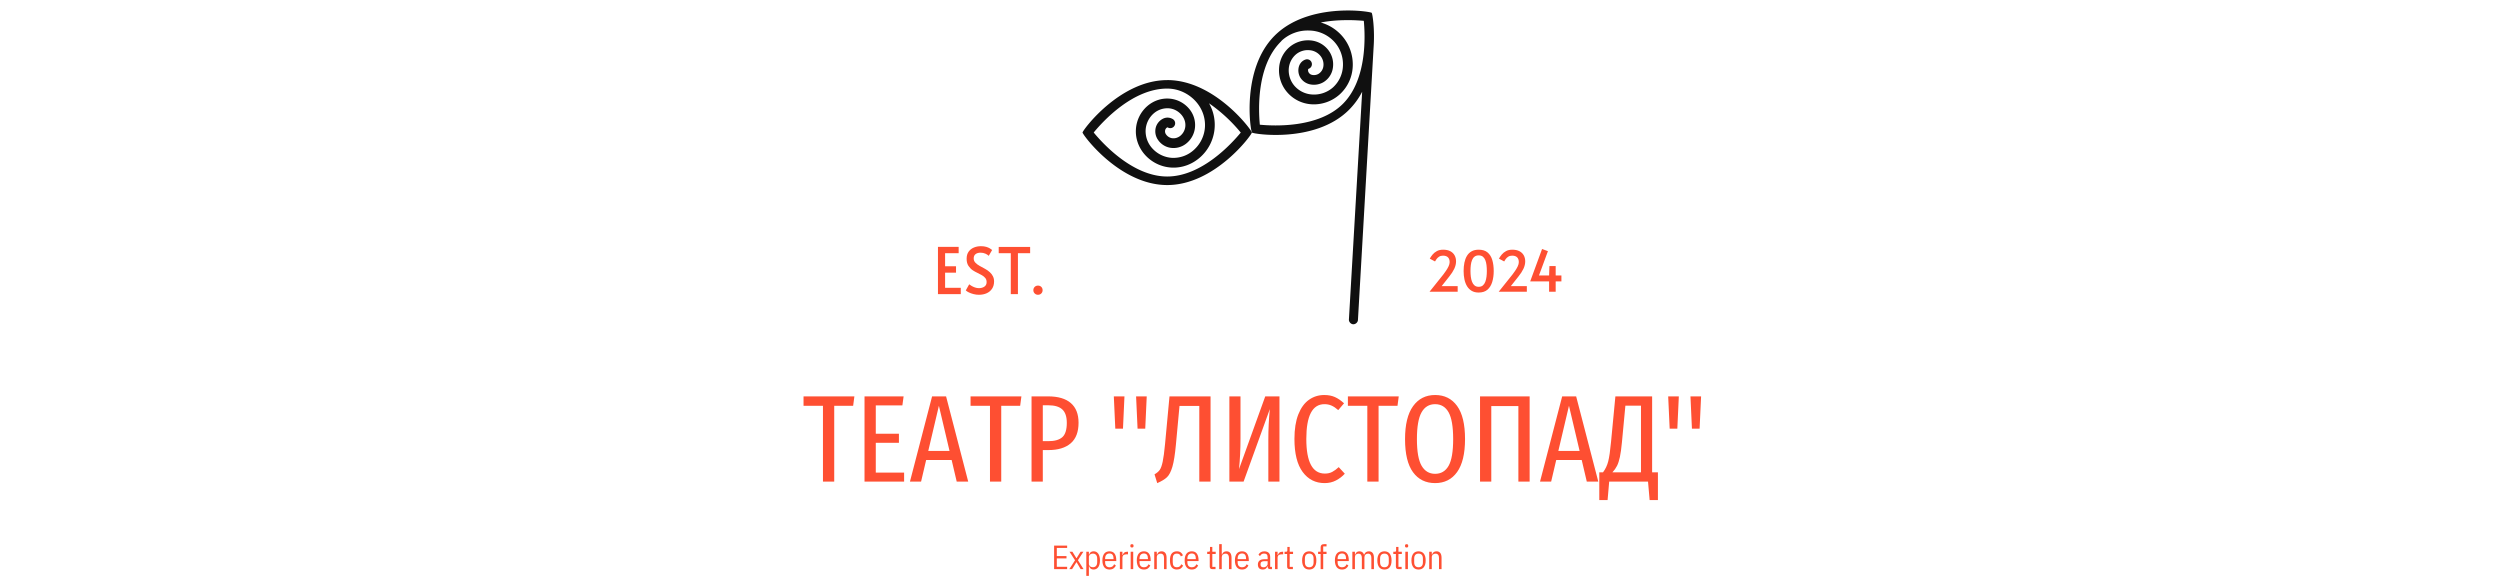 <svg xmlns="http://www.w3.org/2000/svg"
     xml:space="preserve"
     width="1500"
     height="353"
     data-id="lg_1qV1yGaP9zk0r4H7TD"
     data-version="1"
     viewBox="0 0 1500 353">
    <g data-padding="20">
        <g transform="translate(10 6.281)scale(.964)">
            <rect width="560"
                  height="87.01"
                  x="85.721"
                  y="-266.861"
                  fill="none"
                  rx="0"
                  ry="0"
                  transform="translate(400.5 492.92)" />
            <path fill="#fe4f32"
                  d="M489.751 240.194h31.65l-.77 5.85h-11.78v47.2h-7.01v-47.2h-12.09Zm37.96 0h24.33l-.77 5.62h-16.55v17.63h14.4v5.63h-14.4v18.55h17.63v5.62h-24.64Zm64.54 53.05h-7.16l-3.16-13.47h-15.86l-3.16 13.47h-6.93l13.78-53.05h8.71Zm-18.25-47.2-6.62 28.11h13.24Zm19.7-5.85h31.65l-.77 5.85h-11.78v47.2h-7.01v-47.2h-12.09Zm48.28 0q9.32 0 14.13 4.16t4.81 12.24q0 8.63-4.89 12.82-4.89 4.2-13.9 4.2h-3.46v19.63h-7.01v-53.05Zm.15 27.87q5.93 0 8.71-2.5 2.77-2.5 2.77-8.89 0-5.78-2.81-8.36t-8.67-2.58h-3.46v22.33Zm46.44-7.76h-4.78l-.92-20.1h6.62Zm13.86 0h-4.78l-.92-20.1h6.62Zm15.09-20.1h25.56v53.05h-7.01v-47.12h-12.32l-2.23 24.02q-.85 9.24-2.19 13.83-1.35 4.58-3.35 6.5-2 1.93-6.09 3.7l-1.69-5.47q2.16-1.23 3.23-2.73 1.08-1.5 1.85-5.12t1.47-11.01Zm68.45-.01v53.05h-6.93v-26.1q0-9.62.92-19.02l-16.32 45.12h-8.85v-53.05h6.93v26.18q0 10.01-.93 19.1l16.33-45.28Zm27.87-.85q3.78 0 6.63 1.27t5.69 3.89l-3.61 4.24q-2.16-1.93-4.16-2.81-2-.89-4.39-.89-11.32 0-11.32 21.64 0 21.56 11.55 21.56 2.62 0 4.58-1.04t4.04-2.97l3.78 4.09q-2.31 2.54-5.47 4.19-3.16 1.66-7.08 1.66-8.55 0-13.67-6.93t-5.12-20.56q0-9.16 2.42-15.29 2.43-6.12 6.63-9.08 4.19-2.97 9.5-2.97m14.72.85h31.65l-.77 5.85h-11.78v47.2h-7.01v-47.2h-12.09Zm54.28-.85q8.77 0 13.7 6.82 4.93 6.81 4.93 20.6 0 13.62-4.93 20.52-4.93 6.89-13.7 6.89-8.78 0-13.75-6.78-4.96-6.77-4.96-20.56 0-13.63 5-20.56 5.01-6.93 13.71-6.93m0 5.7q-5.55 0-8.43 5.08-2.89 5.09-2.89 16.71 0 11.55 2.92 16.56 2.93 5 8.4 5 5.54 0 8.39-4.96 2.85-4.97 2.85-16.67 0-11.63-2.85-16.67-2.85-5.05-8.39-5.05m27.96-4.85h30.88v53.05h-7.01v-47.04h-16.86v47.04h-7.01Zm73.61 53.05h-7.16l-3.16-13.47h-15.86l-3.16 13.47h-6.93l13.79-53.05h8.7Zm-18.25-47.2-6.62 28.11h13.24Zm51.75 41.43h3.61v17.25h-5.16l-1-11.48h-24.17l-1 11.48h-5.16v-17.25h2.31q2.23-2.93 3.23-6.78t1.77-12.24l2.7-28.26h22.87Zm-6.93 0v-41.5h-9.71l-2.15 22.79q-.54 5.77-1.27 9.16t-1.77 5.47-2.89 4.08Zm22.62-27.17h-4.77l-.92-20.1h6.62Zm13.86 0h-4.77l-.92-20.1h6.62Z" />
            <rect width="252.617"
                  height="23.73"
                  x="239.413"
                  y="-235.221"
                  fill="none"
                  rx="0"
                  ry="0"
                  transform="translate(400.51 564.48)" />
            <path fill="#fe4f32"
                  d="M653.821 347.714h-8.11v-14.66h8.11v1.47h-6.43v5.04h6.03v1.47h-6.03v5.21h6.43Zm3.08.01h-1.74l3.57-5.52-3.42-5.31h1.8l2.42 3.94h.21l2.45-3.94h1.75l-3.4 5.25 3.5 5.58h-1.8l-2.5-4.24h-.21Zm8.85 4.18v-15.03h1.6v1.76h.21q.31-1.07 1.02-1.54.7-.48 1.71-.48.97 0 1.7.4.74.4 1.24 1.14.5.73.76 1.78.25 1.05.25 2.35 0 1.31-.25 2.36-.26 1.05-.76 1.78-.5.74-1.24 1.13-.73.4-1.7.4-1.01 0-1.71-.47-.71-.47-1.02-1.54h-.21v5.96Zm4.06-5.37q1.32 0 2.01-.83.7-.83.7-2.32v-2.19q0-1.49-.7-2.32-.69-.83-2.01-.83-.51 0-.96.15t-.78.42q-.32.27-.52.65t-.2.84v4.37q0 .46.2.84t.52.65q.33.27.78.42t.96.15m10.38 1.43q-.94 0-1.76-.31-.82-.32-1.41-1.01t-.92-1.76q-.34-1.07-.34-2.59 0-1.51.34-2.58.33-1.07.92-1.76.59-.7 1.41-1.01.82-.32 1.76-.32.95 0 1.73.32.79.31 1.34 1.01.54.69.85 1.76.3 1.07.3 2.58v.4h-6.95v.7q0 1.59.73 2.38.72.79 2 .79 1.09 0 1.79-.48.69-.47 1.09-1.41l1.09.79q-.5 1.12-1.48 1.81t-2.49.69m0-9.99q-1.3 0-2.01.82-.72.82-.72 2.41v.27h5.25v-.27q0-3.23-2.52-3.23m8.04 9.75h-1.59v-10.83h1.59v2.01h.21q.28-.94.94-1.48.66-.53 1.73-.53h.59v1.61h-1.05q-1.13 0-1.78.51-.64.5-.64 1.51Zm5.93-13.47q-.99 0-.99-.86v-.34q0-.86.99-.86.98 0 .98.86v.34q0 .86-.98.86m-.8 13.46v-10.83h1.59v10.83Zm8.24.25q-.94 0-1.76-.31-.82-.32-1.41-1.01t-.92-1.76q-.34-1.07-.34-2.59 0-1.51.34-2.58.33-1.07.92-1.76.59-.7 1.41-1.01.82-.32 1.76-.32.95 0 1.73.32.79.31 1.34 1.01.54.69.85 1.76.3 1.07.3 2.58v.4h-6.95v.7q0 1.59.72 2.38.73.79 2.01.79 1.09 0 1.79-.48.69-.47 1.09-1.41l1.09.79q-.5 1.12-1.48 1.81t-2.49.69m0-9.99q-1.3 0-2.02.82-.71.82-.71 2.41v.27h5.25v-.27q0-3.23-2.52-3.23m8.03 9.74h-1.59v-10.83h1.59v1.76h.21q.32-1.01.98-1.51.66-.51 1.8-.51 1.44 0 2.27.99t.83 3.05v7.05h-1.59v-6.95q0-1.3-.54-1.99-.53-.7-1.65-.7-.96 0-1.63.59-.68.59-.68 1.66Zm12.5.25q-2.02 0-3.16-1.32-1.15-1.32-1.15-4.35 0-3.02 1.15-4.34 1.14-1.33 3.16-1.33 1.53 0 2.44.71.92.7 1.34 1.79l-1.32.67q-.28-.84-.87-1.29-.58-.45-1.59-.45-1.32 0-1.95.78t-.63 2.37v2.19q0 1.59.63 2.37t1.95.78q1.05 0 1.69-.47.64-.46 1.02-1.4l1.17.82q-.48 1.13-1.46 1.8-.97.67-2.42.67m9.27 0q-.95 0-1.76-.31-.82-.32-1.41-1.01t-.93-1.76q-.33-1.07-.33-2.59 0-1.51.33-2.58.34-1.07.93-1.76.59-.7 1.41-1.01.81-.32 1.76-.32.94 0 1.73.32.79.31 1.34 1.01.54.69.85 1.76.3 1.07.3 2.58v.4h-6.95v.7q0 1.59.72 2.38.73.79 2.01.79 1.09 0 1.78-.48.7-.47 1.1-1.41l1.09.79q-.51 1.12-1.48 1.81-.98.69-2.49.69m0-9.99q-1.3 0-2.02.82-.71.82-.71 2.41v.27h5.25v-.27q0-3.23-2.52-3.23m14.78 9.74h-1.95q-.86 0-1.25-.39t-.39-1.25v-7.79h-1.59v-1.4h.94q.48 0 .64-.25.16-.24.16-.72v-2.02h1.45v2.99h2.1v1.4h-2.1v8.02h1.99Zm2.28 0v-15.54h1.6v6.47h.21q.31-1.01.97-1.51.67-.51 1.8-.51 1.45 0 2.28.99t.83 3.05v7.05h-1.6v-6.95q0-1.3-.53-1.99-.54-.7-1.65-.7-.97 0-1.64.59t-.67 1.66v7.39Zm14.22.25q-.95 0-1.76-.31-.82-.32-1.41-1.01t-.93-1.76q-.33-1.07-.33-2.59 0-1.51.33-2.58.34-1.07.93-1.76.59-.7 1.41-1.01.81-.32 1.76-.32.94 0 1.73.32.79.31 1.34 1.01.54.69.85 1.76.3 1.07.3 2.58v.4h-6.95v.7q0 1.59.72 2.38.73.79 2.01.79 1.09 0 1.78-.48.7-.47 1.1-1.41l1.09.79q-.51 1.12-1.48 1.81-.98.69-2.49.69m0-9.99q-1.3 0-2.02.82-.71.82-.71 2.41v.27h5.25v-.27q0-3.23-2.52-3.23m18.63 9.74h-1.14q-1.55 0-1.55-1.55v-.21h-.21q-.27.98-1 1.5-.72.51-1.73.51-1.58 0-2.35-.79-.78-.8-.78-2.36 0-1.51 1-2.39.99-.88 3.12-.88h1.95v-1.2q0-1.2-.54-1.76-.53-.57-1.69-.57-.94 0-1.52.41t-1 1.19l-.94-.89q.42-.88 1.34-1.48.93-.6 2.19-.6 1.84 0 2.8.9.95.89.95 2.63v6.13h1.1Zm-5.23-1.13q.54 0 1.02-.19.47-.19.8-.49.34-.31.53-.7t.19-.81v-1.63h-2q-1.26 0-1.83.42-.58.42-.58 1.21v.59q0 .82.5 1.21.51.39 1.37.39m8.73 1.14h-1.59v-10.83h1.59v2.01h.21q.28-.94.94-1.48.66-.53 1.73-.53h.59v1.61h-1.05q-1.14 0-1.78.51-.64.5-.64 1.51Zm9.53-.01h-1.96q-.86 0-1.25-.39-.38-.39-.38-1.25v-7.79h-1.6v-1.4h.94q.49 0 .64-.25.16-.24.16-.72v-2.02h1.45v2.99h2.1v1.4h-2.1v8.02h2Zm10.17.25q-.94 0-1.76-.31-.82-.32-1.41-1.01t-.92-1.76q-.34-1.07-.34-2.59 0-1.51.34-2.58.33-1.07.92-1.76.59-.7 1.41-1.01.82-.32 1.76-.32.95 0 1.77.32.81.31 1.4 1.01.59.69.93 1.76.33 1.07.33 2.58 0 1.52-.33 2.59-.34 1.07-.93 1.76t-1.4 1.01q-.82.31-1.77.31m0-1.42q1.3 0 2.01-.78.7-.78.7-2.37v-2.19q0-1.59-.7-2.37-.71-.78-2.01-.78t-2 .78q-.71.78-.71 2.37v2.19q0 1.59.71 2.37.7.78 2 .78m7.1 1.17v-9.43h-1.58v-1.4h1.58v-2.65q0-1.07.49-1.56.5-.5 1.57-.5h1.61v1.41h-2.07v3.3h2.07v1.4h-2.07v9.43Zm13.3.25q-.94 0-1.76-.31-.82-.32-1.41-1.01t-.92-1.76q-.34-1.07-.34-2.59 0-1.51.34-2.58.33-1.07.92-1.76.59-.7 1.41-1.01.82-.32 1.76-.32.95 0 1.73.32.79.31 1.34 1.01.54.69.85 1.76.3 1.07.3 2.58v.4h-6.95v.7q0 1.59.73 2.38.72.79 2 .79 1.09 0 1.79-.48.69-.47 1.09-1.41l1.09.79q-.5 1.12-1.48 1.81t-2.49.69m0-9.99q-1.3 0-2.01.82-.72.82-.72 2.41v.27h5.25v-.27q0-3.23-2.52-3.23m8.04 9.74h-1.6v-10.83h1.6v1.76h.21q.31-1.01.92-1.51.61-.51 1.72-.51 1.01 0 1.71.5.71.49 1.06 1.52h.21q.34-1.01 1.05-1.51.72-.51 1.89-.51 1.39 0 2.23.99t.84 3.05v7.05h-1.6v-6.95q0-1.3-.51-1.99-.52-.7-1.59-.7-.94 0-1.58.59t-.64 1.66v7.39h-1.6v-6.95q0-1.3-.51-1.99-.52-.7-1.59-.7-.94 0-1.58.59t-.64 1.66Zm18.37.25q-.94 0-1.76-.31-.82-.32-1.41-1.01t-.92-1.76q-.34-1.07-.34-2.59 0-1.51.34-2.58.33-1.07.92-1.76.59-.7 1.41-1.01.82-.32 1.76-.32.95 0 1.76.32.82.31 1.41 1.01.59.69.93 1.76.33 1.07.33 2.58 0 1.52-.33 2.59-.34 1.07-.93 1.76t-1.41 1.01q-.81.31-1.76.31m0-1.42q1.3 0 2.01-.78.7-.78.7-2.37v-2.19q0-1.59-.7-2.37-.71-.78-2.01-.78t-2.01.78q-.7.78-.7 2.37v2.19q0 1.59.7 2.37.71.78 2.01.78m10.71 1.17h-1.95q-.86 0-1.25-.39t-.39-1.25v-7.79h-1.6v-1.4h.95q.48 0 .64-.25.16-.24.16-.72v-2.02h1.45v2.99h2.1v1.4h-2.1v8.02h1.99Zm3.1-13.46q-.99 0-.99-.86v-.34q0-.86.99-.86.98 0 .98.86v.34q0 .86-.98.86m-.8 13.46v-10.83h1.6v10.83Zm8.22.25q-.94 0-1.76-.31-.82-.32-1.41-1.01t-.92-1.76q-.34-1.07-.34-2.59 0-1.51.34-2.58.33-1.07.92-1.76.59-.7 1.41-1.01.82-.32 1.76-.32.95 0 1.77.32.81.31 1.4 1.01.59.69.93 1.76.33 1.07.33 2.58 0 1.52-.33 2.59-.34 1.07-.93 1.76t-1.4 1.01q-.82.31-1.77.31m0-1.42q1.3 0 2.01-.78.7-.78.7-2.37v-2.19q0-1.59-.7-2.37-.71-.78-2.01-.78t-2 .78q-.71.78-.71 2.37v2.19q0 1.59.71 2.37.7.78 2 .78m8.23 1.17h-1.59v-10.83h1.59v1.76h.21q.32-1.01.98-1.51.66-.51 1.8-.51 1.44 0 2.27.99t.83 3.05v7.05h-1.59v-6.95q0-1.3-.54-1.99-.53-.7-1.65-.7-.96 0-1.63.59-.68.59-.68 1.66Z" />
            <path fill="#101010"
                  d="M716.121 43.344c-29.665 0-52.71 31.313-52.71 32.615 0 1.345 23.045 32.702 52.71 32.702s52.687-31.335 52.687-32.702c0-1.324-23.045-32.637-52.688-32.637m0 5.317h.955c6.185.238 12.152 2.994 16.47 7.595 4.123 4.405 6.293 10.069 6.076 15.884a20.83 20.83 0 0 1-6.727 14.496 18.88 18.88 0 0 1-13.736 5.12 18 18 0 0 1-12.369-5.945 15.84 15.84 0 0 1-4.1-11.566 14.76 14.76 0 0 1 5.055-10.177 13.02 13.02 0 0 1 9.44-3.147c3.103.26 5.967 1.823 7.942 4.232 1.736 2.126 2.54 4.687 2.235 7.247a8.68 8.68 0 0 1-3.298 5.794c-1.085.803-2.843 1.67-5.1 1.302a5.64 5.64 0 0 1-3.624-2.387 3.26 3.26 0 0 1-.456-2.777c.152-.586.717-1.302 1.237-1.52q.217-.064.304 0a3.034 3.034 0 1 0 3.038-5.25 6.3 6.3 0 0 0-5.664-.326 8.68 8.68 0 0 0-4.774 5.512 9.33 9.33 0 0 0 1.237 7.638 11.5 11.5 0 0 0 7.704 5.078 12.6 12.6 0 0 0 9.721-2.41 14.54 14.54 0 0 0 5.686-9.96 15.62 15.62 0 0 0-3.537-11.782 17.8 17.8 0 0 0-12.152-6.402c-5.013-.434-9.982 1.194-13.91 4.579a20.83 20.83 0 0 0-7.14 14.387c-.368 5.816 1.628 11.5 5.643 15.993a23.87 23.87 0 0 0 16.58 7.942c6.64.326 13.062-2.083 18.118-6.727a27.016 27.016 0 0 0 5.165-33.288 97.7 97.7 0 0 1 19.747 18.228c-5.73 6.944-24.326 27.342-45.787 27.342-21.375 0-40.015-20.42-45.744-27.385 5.707-6.944 24.304-27.342 45.765-27.342" />
            <path fill="#101010"
                  d="M825.163.074c-13.064.477-30.38 3.798-42.185 15.602-20.962 20.963-15.06 59.372-14.105 60.326.933.934 39.342 6.836 60.326-14.105a45.6 45.6 0 0 0 8.246-11.305L829.2 192.336c-.087 1.476 1.172 2.886 2.647 2.973 1.498.065 2.908-1.194 2.973-2.67l9.744-169.693c.824-11.74-.738-21.006-1.194-21.483-.434-.39-8.029-1.758-18.206-1.39m2.17 5.947c4.687-.065 8.636.217 11.132.434.868 8.962 2.17 36.456-12.998 51.646-15.125 15.125-42.75 13.866-51.712 12.998-.868-8.962-2.17-36.456 13.02-51.646l.651-.738a23.87 23.87 0 0 1 17.035-6.228 21.7 21.7 0 0 1 15.537 6.9 20.83 20.83 0 0 1 5.49 15.017 19.1 19.1 0 0 1-6.076 13.368 17.8 17.8 0 0 1-12.933 4.535 15.84 15.84 0 0 1-11.067-5.273 14.76 14.76 0 0 1-3.646-10.785 13.02 13.02 0 0 1 4.45-8.897 11.5 11.5 0 0 1 8.614-2.604 9.55 9.55 0 0 1 6.683 3.559c1.433 1.78 2.105 4.123 1.802 6.38a6.5 6.5 0 0 1-2.69 4.535c-1.195.868-2.887 1.193-4.298.89-1.063-.217-1.736-.782-2.235-1.628-.304-.542-.434-1.41-.217-1.953.065-.174.13-.174.217-.217a3.038 3.038 0 0 0-1.562-5.86c-1.953.52-3.429 1.889-4.232 3.799a8.68 8.68 0 0 0 .521 7.27 9.33 9.33 0 0 0 6.25 4.47c3.06.65 6.444 0 9.048-1.867a12.37 12.37 0 0 0 5.122-8.55 14.54 14.54 0 0 0-2.973-11.067 15.62 15.62 0 0 0-10.85-5.86 17.8 17.8 0 0 0-13.129 4.08 18.66 18.66 0 0 0-6.553 13.086 20.83 20.83 0 0 0 5.143 15.212 21.7 21.7 0 0 0 15.298 7.378c6.337.347 12.63-1.953 17.317-6.185a24.96 24.96 0 0 0 8.094-17.533 26.93 26.93 0 0 0-7.14-19.38 27.56 27.56 0 0 0-12.78-7.811c5.576-1.085 10.98-1.432 15.688-1.475" />
            <rect width="65.946"
                  height="45.2"
                  x="332.748"
                  y="-245.956"
                  fill="none"
                  rx="0"
                  ry="0"
                  transform="translate(236.97 387.34)" />
            <path fill="#fe4f32"
                  d="M587.621 176.554h-14.2v-29.4h12.88v3.92h-8.44v8.12h6.8v4h-6.8v9.4h9.76Zm11.28.4q-1.68 0-3.32-.42t-2.92-1.04-1.92-1.26l2.12-3.8q.44.36 1.38.94t2.18 1.02 2.48.44q2.04 0 3.42-.96t1.38-2.8q0-1.52-.8-2.52t-2.1-1.76-2.8-1.46-2.86-1.58q-1.56-1.04-2.72-2.76t-1.16-4.44q0-2.68 1.22-4.4t3.24-2.58 4.42-.86q1.92 0 3.28.4t2.28.96 1.44 1l-2.12 3.64q-.68-.72-2.04-1.34t-3.04-.62q-1.96 0-3.12.9t-1.16 2.66q0 1.56 1.04 2.66t2.66 2 3.34 1.82 3.04 2.16q1.08.96 1.84 2.4t.76 3.24q0 2.72-1.26 4.6t-3.38 2.82-4.8.94m24.28-.4h-4.44v-25.48h-7.52v-3.92h19.56v3.92h-7.6Zm12.48.4q-1.2 0-2.04-.82t-.84-2.02q0-1.24.82-2.06t2.06-.82q1.28 0 2.08.82t.8 2.06q0 1.2-.82 2.02t-2.06.82" />
            <rect width="88.305"
                  height="39.55"
                  x="321.568"
                  y="-243.131"
                  fill="none"
                  rx="0"
                  ry="0"
                  transform="translate(554.41 387.41)" />
            <path fill="#fe4f32"
                  d="M896.891 175.044h-17.5l8.65-10.82q.7-.91 1.59-2.22t1.58-2.73q.68-1.42.68-2.64 0-1.93-1.03-2.98-1.04-1.05-3.1-1.05-1.44 0-2.42.63t-1.59 1.47-.96 1.51l-3.26-1.75q.67-1.26 1.74-2.54 1.06-1.28 2.67-2.15 1.61-.88 3.92-.88 2.66 0 4.45.95 1.78.94 2.68 2.59.89 1.64.89 3.74 0 2.24-1.1 4.59-1.11 2.34-3.1 4.79l-4.76 6.02h9.97Zm13.08.52q-2.55 0-4.34-1.05-1.78-1.05-2.9-2.88-1.12-1.84-1.63-4.27-.51-2.44-.51-5.17 0-2.83.49-5.25.49-2.41 1.58-4.21 1.08-1.81 2.89-2.82 1.8-1.02 4.42-1.02 3.5 0 5.53 1.72 2.03 1.71 2.93 4.71.89 2.99.89 6.87 0 3.75-.93 6.79-.93 3.05-2.97 4.82-2.05 1.76-5.45 1.76m0-3.57q1.58 0 2.58-.84.99-.84 1.54-2.27.54-1.44.75-3.17t.21-3.52q0-1.96-.21-3.71t-.75-3.11q-.55-1.37-1.54-2.15-1-.79-2.58-.79-1.57 0-2.59.79-1.01.78-1.55 2.15-.55 1.36-.76 3.11t-.21 3.71q0 1.79.21 3.52t.76 3.15q.54 1.42 1.55 2.28 1.02.85 2.59.85m29.97 3.05h-17.5l8.65-10.82q.7-.91 1.59-2.22t1.58-2.73q.68-1.42.68-2.64 0-1.93-1.03-2.98-1.04-1.05-3.1-1.05-1.44 0-2.42.63t-1.59 1.47-.96 1.51l-3.26-1.75q.67-1.26 1.74-2.54 1.06-1.28 2.67-2.15 1.61-.88 3.92-.88 2.66 0 4.45.95 1.78.94 2.68 2.59.89 1.64.89 3.74 0 2.24-1.1 4.59-1.11 2.34-3.1 4.79l-4.76 6.02h9.97Zm17.95.01h-4.1v-6.44h-11.76l7.39-20.16 3.64 1.36-5.57 15.12h6.3l.21-5.84h3.89v5.84h3.57v3.68h-3.57Z" />
        </g>
        <path fill="transparent"
              stroke="transparent"
              d="M469 0h562v353H469z" />
    </g>
</svg>